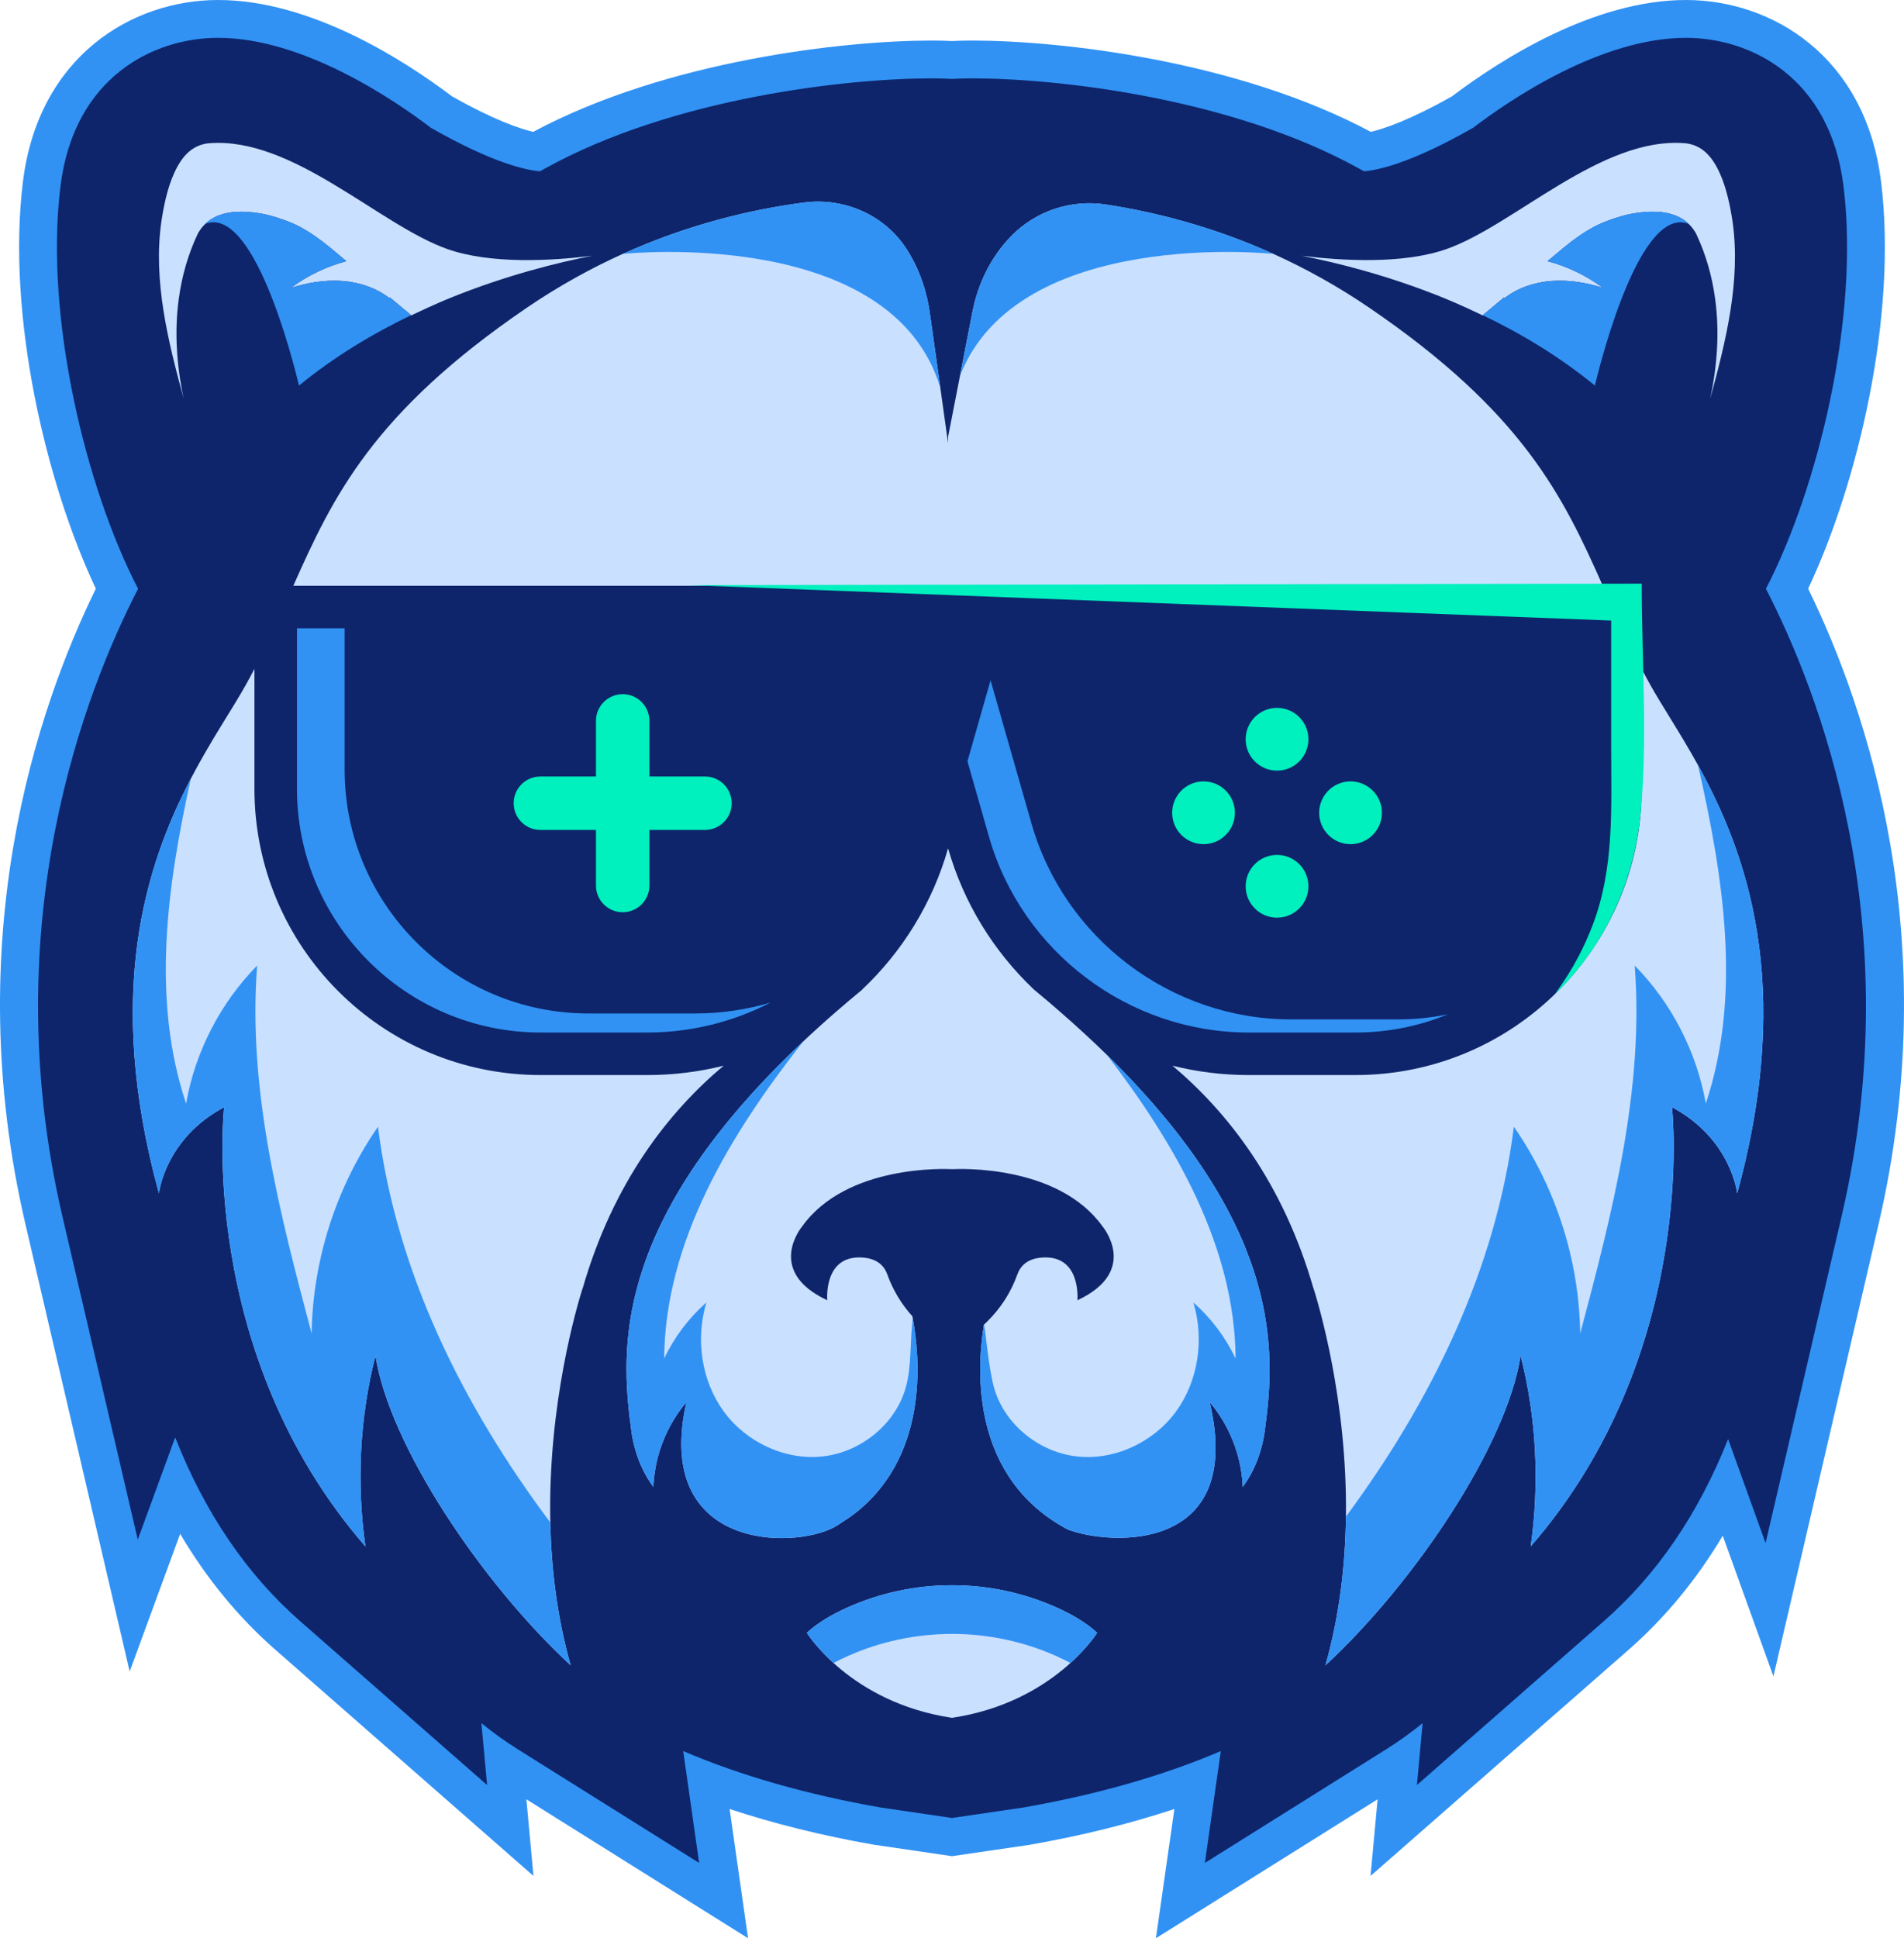 <?xml version="1.0" encoding="UTF-8" standalone="yes"?>
<svg version="1.1" id="Layer_1" xmlns:x="&amp;ns_extend;" xmlns:i="&amp;ns_ai;" xmlns:graph="&amp;ns_graphs;" xmlns="http://www.w3.org/2000/svg" xmlns:xlink="http://www.w3.org/1999/xlink" x="0px" y="0px" viewBox="0 0 309.515 315" style="enable-background:new 0 0 309.515 315;" xml:space="preserve">
      <style type="text/css">.st0{fill:#0E256B;}	.st1{fill:#CAE0FF;}	.st2{fill:#00F0BE;}	.st3{fill:#3192F4;}</style>
    <g id="color_index_3" fill="rgba(14, 37, 107, 1)">
              <path d="M299.957,197.49l-12.913,54.053l-6.065-16.565c-4.809,12.115-11.279,21.413-19.891,28.957l-31.37,27.587&#x9;&#x9;l1.043-10.435c-1.936,1.567-3.581,2.971-5.609,4.239l-30.391,18.978l2.804-18.717c-9.395,4.01-19.113,7.171-31.043,9.261&#x9;&#x9;l-11.764,1.826l-11.779-1.696c-11.93-2.09-21.648-5.055-31.043-9.065l2.674,18.391l-30.652-19.239&#x9;&#x9;c-2.028-1.268-3.086-2.019-5.022-3.587l1.174,10.5l-31.891-27.522c-8.673-7.605-14.805-16.255-19.63-28.5l-6.326,16.174&#x9;&#x9;L8.826,197.804c-11.086-47.637,4.31-85.955,12.76-102.326c-8.45-16.286-15.257-43.85-12.63-65.152&#x9;&#x9;c2.197-17.83,16.291-25.043,26.739-25.043c13.813,0,29.072,10.617,35.087,15.196c10.233,5.846,14.898,6.752,16.957,6.913&#x9;&#x9;l0.913-0.587c20.872-11.592,49.479-14.935,63-14.935c1.244,0,2.099,0.143,3.106,0.196c1.006-0.054,2.367-0.196,3.612-0.196&#x9;&#x9;c13.528,0,41.997,3.009,62.87,14.609l0.652,0.391c2.059-0.161,7.05-1.002,17.283-6.848c6.015-4.579,21.144-14.739,34.957-14.739&#x9;&#x9;c10.448,0,24.673,7.082,26.87,24.913c2.627,21.303-4.592,49.062-13.043,65.348C296.407,111.913,311.042,149.861,299.957,197.49z"/>
          </g>
    <g id="color_index_2" fill="rgba(202, 224, 255, 1)">
              <path d="M29.064,48.548c0.492-3.634,1.49-7.198,3.111-10.609c0.031-0.069,0.077-0.146,0.131-0.223&#x9;&#x9;c0.008-0.015,0.023-0.031,0.031-0.046c0.307-0.507,0.661-0.937,1.045-1.291c0.069-0.077,0.138-0.146,0.215-0.207&#x9;&#x9;c0.776-0.676,1.675-1.114,2.643-1.39c2.043-0.584,4.371-0.399,6.392-0.038c1.813,0.323,4.609,1.291,6.222,2.174&#x9;&#x9;c0.837,0.461,1.644,0.96,2.428,1.506c0.837,0.584,1.652,1.206,2.435,1.859l2.589,2.159c-3.234,0.868-6.315,2.335-8.996,4.34&#x9;&#x9;c2.666-0.837,5.477-1.321,8.266-1.122c2.789,0.2,5.57,1.099,7.767,2.827l0.008-0.169l3.48,2.904c-0.008,0-0.015,0.008-0.015,0.008&#x9;&#x9;l-0.186,0.13c1.944-0.937,3.611-1.682,4.755-2.182c0.1-0.046,0.207-0.085,0.307-0.131c0.177-0.077,0.338-0.146,0.484-0.207&#x9;&#x9;c0.115-0.046,0.23-0.1,0.338-0.138c0.123-0.054,0.231-0.1,0.307-0.131c0.069-0.031,0.131-0.061,0.2-0.084&#x9;&#x9;c9.203-3.749,17.692-5.831,23.269-6.922c-6.53,0.814-16.478,1.414-23.577-1.091c-11.055-3.903-25.067-18.253-38.672-17.2&#x9;&#x9;c-1.037,0.077-2.043,0.438-2.896,1.045c-0.054,0.038-0.107,0.077-0.154,0.115c-0.883,0.676-1.605,1.629-2.197,2.727&#x9;&#x9;c-1.321,2.412-2.021,5.516-2.427,7.989c-0.054,0.323-0.108,0.653-0.154,0.976c-1.329,9.557,1.091,19.275,3.634,28.616&#x9;&#x9;C28.703,59.334,28.334,53.856,29.064,48.548z"/>
        <path d="M94.683,209.516c0.023-0.115,0.054-0.23,0.084-0.346c-0.876,2.75-5.731,18.852-5.308,38.273&#x9;&#x9;c0.154,7.436,1.091,15.357,3.311,23.208c-14.419-13.321-29.507-35.776-31.727-50.326c-2.581,10.094-3.088,20.68-1.644,30.998&#x9;&#x9;c-27.456-31.581-22.97-71.375-22.97-71.375c-9.633,5.139-10.594,13.997-10.594,13.997c-8.881-32.411-2.212-53.237,5.178-67.38&#x9;&#x9;c3.296-6.307,6.737-11.285,9.011-15.372c0.461-0.837,0.914-1.667,1.337-2.489v19.49c0,25.697,20.826,46.523,46.523,46.523h17.362&#x9;&#x9;c4.271,0,8.427-0.53,12.391-1.521C108.841,180.57,99.684,192.031,94.683,209.516z"/>
        <path d="M179.986,171.489c27.51,27.003,27.364,46.592,25.866,59.153c-0.069,0.423-0.131,0.86-0.177,1.306&#x9;&#x9;c-0.008,0.069-0.015,0.138-0.023,0.2c-0.146,1.275-0.399,2.481-0.737,3.611c-0.653,2.228-1.644,4.187-2.896,5.908&#x9;&#x9;c0-0.131-0.008-0.269-0.015-0.399c-0.284-4.878-2.189-9.649-5.347-13.382c5.754,24.66-16.294,23.285-23.054,20.696h-0.008&#x9;&#x9;c-15.718-8.335-14.88-25.728-13.659-33.279c0.184-0.169,0.369-0.346,0.553-0.538c2.159-2.12,3.849-4.717,4.886-7.628&#x9;&#x9;c0.507-1.413,1.636-2.55,3.879-2.75c6.568-0.584,5.892,6.929,5.892,6.929c10.194-4.755,4.079-12.007,4.079-12.007&#x9;&#x9;c-7.237-10.079-23.362-9.349-24.414-9.295c-1.045-0.054-17.177-0.784-24.406,9.295c0,0-6.115,7.252,4.079,12.007&#x9;&#x9;c0,0-0.684-7.513,5.885-6.929c2.251,0.2,3.372,1.337,3.88,2.75c0.906,2.527,2.297,4.824,4.064,6.776&#x9;&#x9;c0.023,0.131,0.054,0.269,0.077,0.415c1.183,6.392,2.696,22.793-10.064,32.112c-0.031,0.023-0.054,0.046-0.084,0.061&#x9;&#x9;c-0.684,0.453-1.36,0.906-2.028,1.344c-0.092,0.054-0.184,0.108-0.284,0.169c-0.138,0.077-0.277,0.154-0.415,0.238&#x9;&#x9;c-6.929,3.618-29.284,3.526-23.938-20.365c-3.157,3.734-5.063,8.504-5.347,13.382c-0.008,0.131-0.015,0.269-0.015,0.399&#x9;&#x9;c-1.252-1.721-2.243-3.68-2.896-5.908c-0.338-1.129-0.592-2.335-0.737-3.611c-0.008-0.061-0.015-0.131-0.023-0.2&#x9;&#x9;c-0.046-0.446-0.108-0.883-0.177-1.306c-1.536-12.891-1.775-33.079,27.971-61.181l0.031-0.031c1.767-1.667,3.634-3.357,5.616-5.078&#x9;&#x9;c1.275-1.106,2.596-2.228,3.964-3.349c0.015-0.015,0.038-0.031,0.054-0.054c0.054-0.046,0.115-0.092,0.169-0.138&#x9;&#x9;c-0.008,0-0.015,0.008-0.031,0.008c6.538-6.169,11.431-14.058,13.966-22.947c2.52,8.827,7.352,16.655,13.813,22.808&#x9;&#x9;c-0.015,0-0.023-0.008-0.031-0.008l0.161,0.138c1.467,1.206,2.873,2.405,4.233,3.595&#x9;&#x9;C175.069,166.818,177.627,169.177,179.986,171.489z"/>
        <path d="M47.683,95.198C54.121,80.694,60.651,67.05,85.61,50.034c5.232-3.565,10.479-6.445,15.61-8.765&#x9;&#x9;c0,0,0.008,0,0.015,0c10.678-4.824,20.88-7.229,29.461-8.351c6.576-0.86,13.16,2.043,16.724,7.628&#x9;&#x9;c0.169,0.261,0.33,0.522,0.492,0.799c1.729,2.95,2.789,6.238,3.257,9.626l1.69,12.046l1.252,8.965c0-0.177,0-0.353,0.008-0.522&#x9;&#x9;c0-0.177,0.008-0.346,0.008-0.522l0.015-0.061l1.921-9.833l2.021-10.371c0.891-4.571,2.973-8.858,6.207-12.207&#x9;&#x9;c0.062-0.061,0.123-0.123,0.177-0.184c3.995-4.049,9.71-5.9,15.326-5.04c8.082,1.237,17.446,3.618,27.21,8.02l0.008,0.008&#x9;&#x9;c5.132,2.32,10.379,5.193,15.61,8.765c24.959,17.016,31.489,30.66,37.927,45.164L47.683,95.198L47.683,95.198z"/>
        <path d="M282.397,193.944c0,0-0.96-8.858-10.594-13.997c0,0,4.486,39.794-22.97,71.375&#x9;&#x9;c1.444-10.317,0.937-20.903-1.644-30.998c-2.22,14.55-17.308,37.005-31.727,50.326c2.32-8.189,3.234-16.455,3.334-24.168&#x9;&#x9;c0.238-18.99-4.471-34.608-5.331-37.312c0.031,0.115,0.062,0.23,0.085,0.346c-4.986-17.446-14.143-28.908-22.954-36.321&#x9;&#x9;c3.964,0.991,8.112,1.521,12.391,1.521h17.362c25.697,0,46.523-20.826,46.523-46.523v-19.49c0.423,0.822,0.876,1.652,1.337,2.489&#x9;&#x9;c1.997,3.588,4.894,7.867,7.805,13.137c0.008,0.008,0.008,0.008,0.008,0.008C283.841,138.494,291.761,159.782,282.397,193.944z"/>
        <path d="M137.773,261.241c-2.522,1.128-4.858,2.491-6.613,4.12c0,0,6.998,11.331,23.592,13.82h0.008&#x9;&#x9;c16.594-2.489,23.592-13.82,23.592-13.82c-1.753-1.629-4.088-2.991-6.607-4.118C160.975,256.423,148.544,256.424,137.773,261.241z"/>
        <path d="M235.051,48.571c0.077,0.031,0.184,0.077,0.307,0.131c0.107,0.038,0.223,0.092,0.338,0.138&#x9;&#x9;c0.146,0.061,0.307,0.131,0.484,0.207c0.1,0.046,0.207,0.085,0.307,0.131c1.145,0.499,2.812,1.245,4.755,2.182l-0.184-0.131&#x9;&#x9;c0,0-0.008-0.008-0.015-0.008l3.48-2.904l0.008,0.169c2.197-1.728,4.978-2.627,7.767-2.827s5.6,0.284,8.266,1.122&#x9;&#x9;c-2.681-2.005-5.762-3.472-8.996-4.34l2.589-2.159c0.784-0.653,1.598-1.275,2.435-1.859c0.784-0.545,1.59-1.045,2.428-1.506&#x9;&#x9;c1.613-0.883,4.41-1.851,6.222-2.174c2.021-0.361,4.348-0.545,6.392,0.038c0.968,0.277,1.867,0.714,2.643,1.39&#x9;&#x9;c0.077,0.061,0.146,0.131,0.215,0.207c0.384,0.353,0.737,0.784,1.045,1.291c0.008,0.015,0.023,0.031,0.031,0.046&#x9;&#x9;c0.054,0.077,0.1,0.154,0.131,0.223c1.621,3.411,2.62,6.975,3.111,10.609c0.73,5.308,0.361,10.786-0.784,16.194&#x9;&#x9;c2.543-9.342,4.963-19.059,3.634-28.616c-0.046-0.323-0.1-0.653-0.154-0.976c-0.407-2.474-1.106-5.577-2.428-7.989&#x9;&#x9;c-0.592-1.099-1.314-2.051-2.197-2.727c-0.046-0.038-0.1-0.077-0.154-0.115c-0.853-0.607-1.859-0.968-2.896-1.045&#x9;&#x9;c-13.605-1.052-27.618,13.298-38.672,17.2c-7.098,2.504-17.047,1.905-23.577,1.091c5.577,1.091,14.066,3.173,23.269,6.922&#x9;&#x9;C234.921,48.51,234.982,48.54,235.051,48.571z"/>
          </g>
    <g id="color_index_1" fill="rgba(0, 240, 190, 1)">
              <g>
                      <path d="M114.601,126.194h-9.034v-9.034c0-2.399-1.945-4.343-4.343-4.343c-2.399,0-4.344,1.945-4.344,4.343v9.034&#x9;&#x9;&#x9;h-9.034c-2.399,0-4.344,1.945-4.344,4.343l0,0c0,2.399,1.945,4.343,4.344,4.343h9.034v9.034c0,2.399,1.945,4.343,4.344,4.343&#x9;&#x9;&#x9;s4.343-1.945,4.343-4.343v-9.034h9.034c2.399,0,4.343-1.945,4.343-4.343l0,0C118.945,128.139,117,126.194,114.601,126.194z"/>
            <path d="M207.595,115.043c-2.817,0-5.1,2.283-5.1,5.1s2.283,5.1,5.1,5.1s5.1-2.283,5.1-5.1&#x9;&#x9;&#x9;C212.695,117.327,210.412,115.043,207.595,115.043z"/>
            <path d="M207.595,138.94c-2.817,0-5.1,2.283-5.1,5.1s2.283,5.1,5.1,5.1s5.1-2.283,5.1-5.1&#x9;&#x9;&#x9;C212.695,141.224,210.412,138.94,207.595,138.94z"/>
            <path d="M219.544,126.992c-2.817,0-5.1,2.283-5.1,5.1s2.283,5.1,5.1,5.1s5.1-2.283,5.1-5.1&#x9;&#x9;&#x9;C224.644,129.275,222.361,126.992,219.544,126.992z"/>
            <circle cx="195.647" cy="132.092" r="5.1"/>
                  </g>
        <path d="M266.874,94.853c0,12.459,1.024,25.386-0.217,37.786c-1.072,10.71-5.96,21.46-13.855,28.869&#x9;&#x9;c1.428-1.956,2.724-4.001,3.847-6.148c0.138-0.269,0.277-0.538,0.407-0.807c0.484-0.968,0.937-1.959,1.352-2.973&#x9;&#x9;c0.169-0.399,0.33-0.799,0.484-1.206c3.568-9.327,3.019-19.122,3.019-28.907c0-6.689,0-13.378,0-20.067&#x9;&#x9;c0-0.027,0.002-0.545,0-0.545l-149.966-5.769L266.874,94.853z"/>
          </g>
    <g id="color_index_0" fill="rgba(49, 146, 244, 1)">
              <path d="M235.383,164.839c-4.64,1.913-9.718,2.965-15.034,2.965h-17.362c-19.505,0-36.867-13.09-42.221-31.835&#x9;&#x9;l-3.495-12.245l3.757-13.16l6.653,23.277c5.354,18.744,22.716,31.835,42.221,31.835h17.362&#x9;&#x9;C230.044,165.676,232.756,165.384,235.383,164.839z"/>
        <path d="M178.352,265.362c0,0-1.375,2.22-4.34,4.909c-0.73-0.392-1.49-0.768-2.266-1.114&#x9;&#x9;c-10.77-4.824-23.2-4.817-33.971,0c-0.776,0.346-1.536,0.714-2.266,1.114c-2.973-2.689-4.348-4.909-4.348-4.909&#x9;&#x9;c1.752-1.629,4.094-2.996,6.614-4.118c10.77-4.824,23.2-4.824,33.971,0C174.265,262.374,176.6,263.733,178.352,265.362z"/>
        <path d="M92.773,270.647c-14.419-13.321-29.507-35.776-31.727-50.326c-2.581,10.094-3.088,20.68-1.644,30.998&#x9;&#x9;c-27.456-31.581-22.97-71.375-22.97-71.375c-9.633,5.139-10.594,13.997-10.594,13.997c-8.88-32.411-2.212-53.238,5.178-67.38&#x9;&#x9;c-3.895,17.654-6.407,35.86-0.768,52.8c1.475-8.412,5.57-16.348,11.554-22.44c-1.567,20.196,3.672,40.239,8.858,59.821&#x9;&#x9;c0.177-11.946,3.979-23.807,10.786-33.625c2.942,23.5,13.713,45.24,28.017,64.323C89.615,254.876,90.552,262.796,92.773,270.647z"/>
        <path d="M282.399,193.941c0,0-0.96-8.858-10.594-13.997c0,0,4.486,39.794-22.97,71.375&#x9;&#x9;c1.444-10.317,0.937-20.903-1.644-30.998c-2.22,14.55-17.308,37.005-31.727,50.326c2.32-8.189,3.234-16.455,3.334-24.168&#x9;&#x9;c13.943-18.852,24.406-40.247,27.295-63.363c6.806,9.818,10.617,21.679,10.786,33.625c5.193-19.582,10.425-39.625,8.858-59.821&#x9;&#x9;c5.992,6.092,10.079,14.028,11.562,22.44c5.869-17.654,2.896-36.682-1.275-55.027C283.844,138.491,291.764,159.778,282.399,193.941&#x9;&#x9;z"/>
        <path d="M148.391,214.322c1.183,6.392,2.696,22.793-10.064,32.111c-0.031,0.023-0.054,0.046-0.084,0.061&#x9;&#x9;c-0.684,0.453-1.36,0.906-2.028,1.344c-0.092,0.054-0.184,0.108-0.284,0.169c-0.138,0.077-0.277,0.154-0.415,0.238&#x9;&#x9;c-6.929,3.618-29.284,3.526-23.938-20.365c-3.157,3.734-5.063,8.504-5.347,13.382c-0.008,0.131-0.015,0.269-0.015,0.399&#x9;&#x9;c-1.252-1.721-2.243-3.68-2.896-5.908c-0.338-1.129-0.592-2.335-0.737-3.611c-0.008-0.061-0.015-0.131-0.023-0.2&#x9;&#x9;c-0.046-0.446-0.108-0.883-0.177-1.306c-1.536-12.891-1.775-33.079,27.971-61.181l0.031-0.031l0.138-0.108&#x9;&#x9;c-11.792,15.011-22.417,32.388-22.555,51.471c1.636-3.457,3.987-6.576,6.86-9.111c-1.79,5.946-0.822,12.729,2.842,17.738&#x9;&#x9;s10.041,7.997,16.202,7.267c6.169-0.73,11.784-5.316,13.405-11.308C148.238,221.827,147.877,217.932,148.391,214.322z"/>
        <path d="M205.854,230.639c-0.069,0.423-0.131,0.86-0.177,1.306c-0.008,0.069-0.015,0.138-0.023,0.2&#x9;&#x9;c-0.146,1.275-0.399,2.481-0.737,3.611c-0.653,2.228-1.644,4.187-2.896,5.908c0-0.131-0.008-0.269-0.015-0.399&#x9;&#x9;c-0.284-4.878-2.189-9.649-5.347-13.382c5.754,24.66-16.294,23.285-23.054,20.696h-0.008c-15.718-8.335-14.88-25.728-13.659-33.279&#x9;&#x9;c0.184-0.169,0.691,6.668,1.613,10.079c1.613,5.992,7.237,10.578,13.398,11.308s12.545-2.259,16.209-7.267&#x9;&#x9;c3.664-5.009,4.625-11.792,2.843-17.738c2.873,2.535,5.216,5.654,6.86,9.111c-0.131-18.168-9.779-34.8-20.873-49.304&#x9;&#x9;C207.498,198.489,207.352,218.078,205.854,230.639z"/>
        <path d="M152.862,63.014c-7.897-26.119-50.656-21.848-51.624-21.748c10.678-4.824,20.88-7.229,29.461-8.351&#x9;&#x9;c6.576-0.86,13.16,2.043,16.724,7.628c0.169,0.261,0.33,0.522,0.492,0.799c1.728,2.95,2.789,6.238,3.257,9.626L152.862,63.014z"/>
        <path d="M207.014,41.265c0,0-41.438-4.433-50.948,19.774l2.021-10.371c0.891-4.571,2.973-8.858,6.207-12.207&#x9;&#x9;c0.062-0.061,0.123-0.123,0.177-0.184c3.995-4.049,9.71-5.9,15.326-5.04c8.082,1.237,17.446,3.618,27.21,8.02L207.014,41.265z"/>
        <path d="M125.259,162.941c-6.069,3.119-12.891,4.863-20.012,4.863H87.885c-21.84,0-39.609-17.769-39.609-39.609&#x9;&#x9;v-26.089h7.744v22.985c0,21.84,17.769,39.617,39.617,39.617h17.362C117.216,164.708,121.341,164.093,125.259,162.941z"/>
        <path d="M66.827,51.225c-0.008,0-0.015,0.008-0.015,0.008c-6.177,2.965-12.453,6.714-18.207,11.431&#x9;&#x9;c-1.099-4.602-7.436-29.307-15.226-26.281c0.069-0.077,0.14-0.157,0.217-0.218c0.776-0.676,1.678-1.113,2.646-1.389&#x9;&#x9;c2.043-0.584,4.362-0.4,6.383-0.039c1.813,0.323,4.624,1.297,6.238,2.18c0.837,0.461,1.635,0.955,2.419,1.501&#x9;&#x9;c0.837,0.584,1.655,1.206,2.438,1.859l2.6,2.166c-3.234,0.868-6.331,2.338-9.012,4.343c2.666-0.837,5.477-1.321,8.266-1.122&#x9;&#x9;c2.789,0.2,5.57,1.099,7.767,2.827l0.008-0.169L66.827,51.225z"/>
        <path d="M274.492,36.383c-7.79-3.027-14.127,21.679-15.226,26.281c-5.754-4.717-12.03-8.466-18.207-11.431&#x9;&#x9;c0,0-0.008-0.008-0.015-0.008l3.48-2.904l0.007,0.169c2.197-1.728,4.978-2.627,7.767-2.827s5.6,0.284,8.266,1.122&#x9;&#x9;c-2.681-2.005-5.773-3.474-9.007-4.342l2.605-2.178c0.783-0.653,1.592-1.271,2.429-1.855c0.784-0.545,1.598-1.046,2.435-1.507&#x9;&#x9;c1.613-0.883,4.42-1.851,6.233-2.174c2.02-0.361,4.351-0.531,6.395,0.052c0.968,0.277,1.856,0.709,2.632,1.385&#x9;&#x9;C274.361,36.23,274.423,36.306,274.492,36.383z"/>
        <path d="M293.935,95.666c8.097-17.147,14.535-44.357,11.854-66.12C303.269,9.134,288.043,0,274.062,0&#x9;&#x9;c-14.98,0-30.114,9.68-38.004,15.641c-6.868,3.887-11.085,5.285-13.213,5.792c-21.856-11.692-50.826-14.842-64.7-14.842&#x9;&#x9;c-1.214,0-2.351,0.023-3.388,0.077c-1.037-0.054-2.174-0.077-3.388-0.077c-13.866,0-42.844,3.15-64.699,14.842&#x9;&#x9;c-2.128-0.499-6.345-1.905-13.213-5.792C65.567,9.68,50.433,0,35.453,0C21.472,0,6.238,9.134,3.726,29.546&#x9;&#x9;C1.045,51.309,7.482,78.52,15.579,95.666C6,115.279-6.661,152.583,4.141,198.991l16.939,72.658l8.205-22.371&#x9;&#x9;c4.294,7.267,9.457,13.559,15.434,18.798l41.998,36.798l-1.145-12.453L121.601,315l-2.996-21.003&#x9;&#x9;c7.252,2.397,15.103,4.348,23.469,5.808l12.683,1.859l12.514-1.828l0.169-0.031c8.366-1.46,16.217-3.411,23.469-5.808L187.906,315&#x9;&#x9;l36.037-22.578l-1.145,12.453l41.998-36.798c5.884-5.162,10.993-11.354,15.257-18.491l8.235,22.854l17.085-73.449&#x9;&#x9;C316.175,152.583,303.515,115.279,293.935,95.666z M299.39,197.593l-12.376,53.191l-6.092-16.901&#x9;&#x9;c-4.809,12.115-11.569,22.025-20.181,29.569l-30.406,26.649l0.922-10.048c-1.936,1.567-3.926,2.996-5.954,4.264l-29.438,18.445&#x9;&#x9;l2.589-18.176c-9.395,4.01-20.143,7.075-32.073,9.165l-11.623,1.705l-11.623-1.705c-11.93-2.09-22.678-5.155-32.073-9.165&#x9;&#x9;l2.589,18.176l-29.438-18.445c-2.028-1.268-4.018-2.696-5.954-4.264l0.922,10.048l-30.414-26.649&#x9;&#x9;c-8.673-7.605-15.464-17.6-20.289-29.845l-6.084,16.609l-12.268-52.615C-0.96,149.964,13.997,112.06,22.447,95.689&#x9;&#x9;c-8.45-16.286-15.249-44.088-12.622-65.39c2.197-17.83,15.18-24.153,25.628-24.153c13.813,0,28.601,10.056,34.616,14.635&#x9;&#x9;c10.233,5.846,15.656,6.899,17.715,7.06l0.737-0.415c20.872-11.592,49.327-14.688,62.848-14.688c1.244,0,2.381,0.031,3.388,0.084&#x9;&#x9;c1.006-0.054,2.143-0.084,3.388-0.084c13.528,0,41.983,3.096,62.856,14.696l0.73,0.407c2.059-0.161,7.482-1.214,17.715-7.06&#x9;&#x9;c6.015-4.579,20.803-14.635,34.616-14.635c10.448,0,23.431,6.322,25.628,24.153c2.627,21.303-4.171,49.105-12.622,65.391&#x9;&#x9;C295.518,112.06,310.475,149.964,299.39,197.593z"/>
          </g>
  </svg>